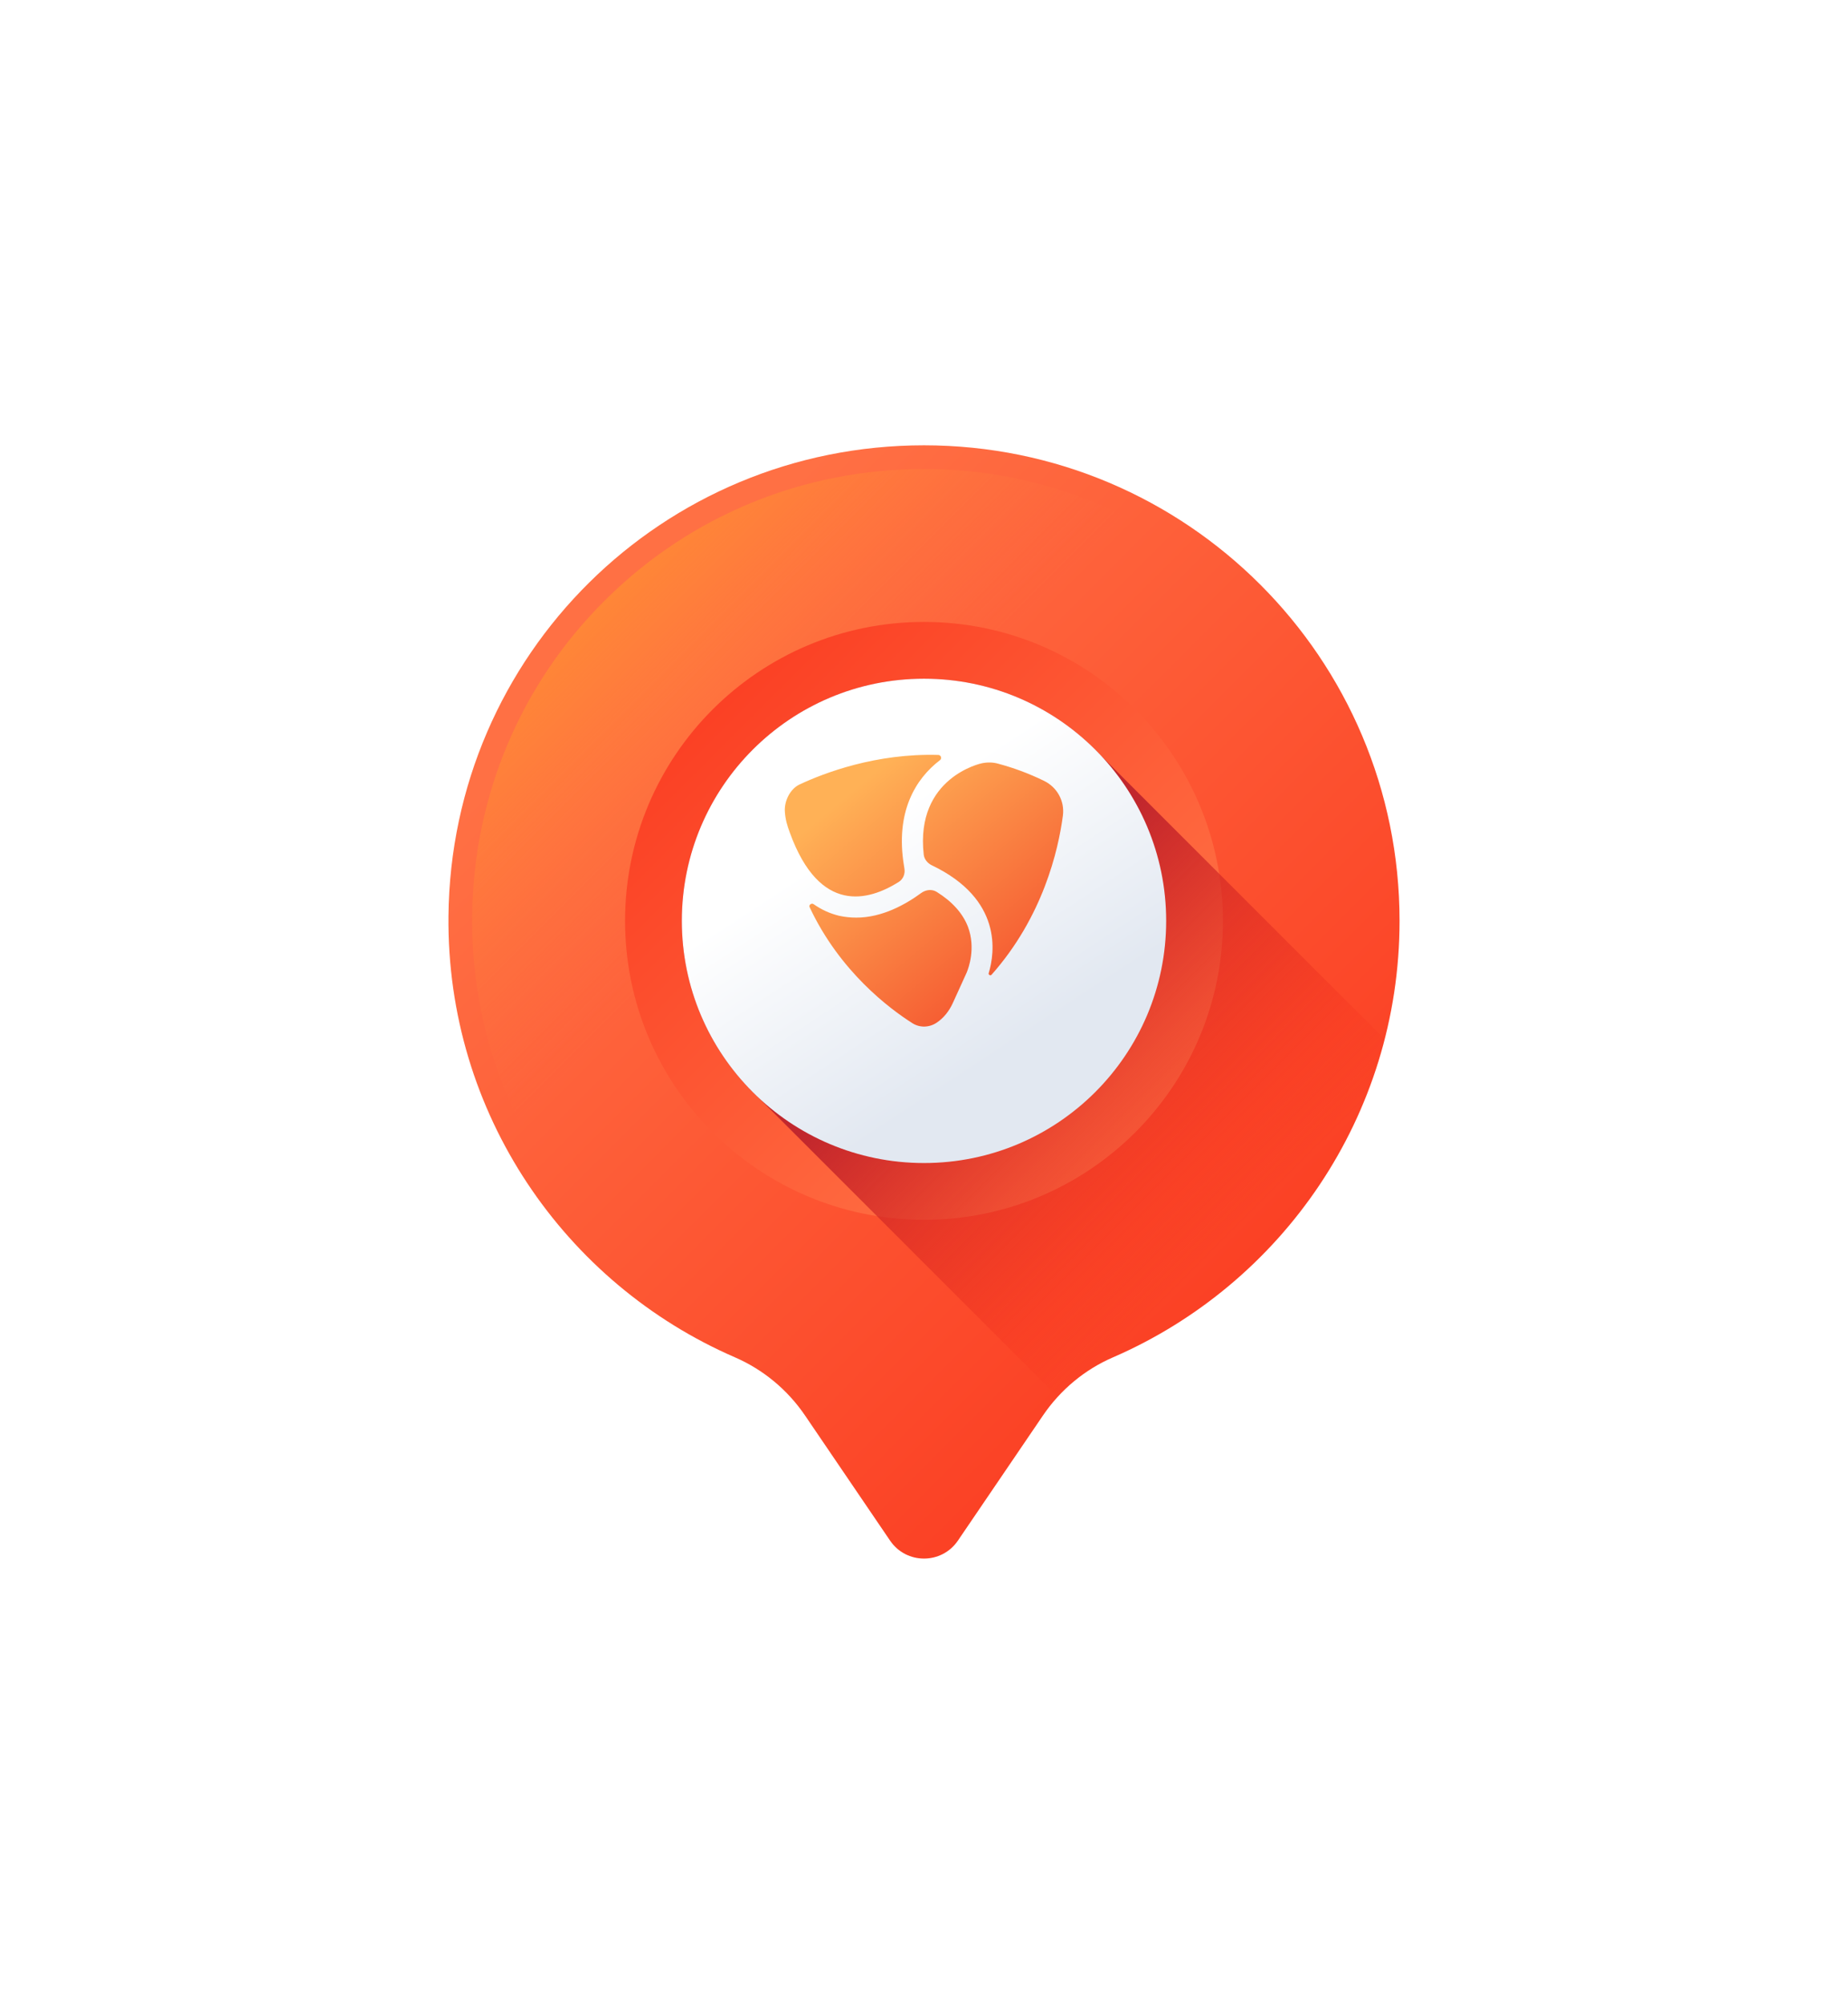 <svg width="166" height="180" viewBox="0 0 166 180" fill="none" xmlns="http://www.w3.org/2000/svg">
<g filter="url(#filter0_d_74_2239)">
<path d="M125.717 78.717C125.717 55.125 106.592 36 83 36C59.511 36 40.52 54.791 40.284 78.279C40.107 96.019 50.744 111.293 66.007 117.918C68.561 119.026 70.745 120.841 72.311 123.143L79.954 134.388C81.415 136.537 84.584 136.537 86.045 134.388L93.688 123.144C95.249 120.848 97.422 119.032 99.969 117.928C115.118 111.363 125.717 96.279 125.717 78.717Z" fill="url(#paint0_linear_74_2239)"/>
<path d="M83 133.872C82.752 133.872 82.132 133.806 81.714 133.191L74.071 121.947C72.274 119.303 69.778 117.234 66.855 115.966C51.843 109.45 42.249 94.665 42.413 78.301C42.521 67.506 46.785 57.4 54.419 49.845C62.053 42.29 72.204 38.129 83 38.129H83C105.381 38.129 123.588 56.337 123.588 78.718C123.588 94.911 113.985 109.535 99.122 115.975C96.215 117.235 93.728 119.3 91.928 121.948L84.285 133.192C83.868 133.805 83.247 133.872 83 133.872Z" fill="url(#paint1_linear_74_2239)"/>
<path d="M82.999 105.569C97.829 105.569 109.851 93.547 109.851 78.718C109.851 63.888 97.829 51.866 82.999 51.866C68.169 51.866 56.148 63.888 56.148 78.718C56.148 93.547 68.169 105.569 82.999 105.569Z" fill="url(#paint2_linear_74_2239)"/>
<path d="M124.381 89.353L98.87 63.842C94.901 59.609 89.26 56.965 83 56.965C70.986 56.965 61.247 66.704 61.247 78.717C61.247 84.977 63.892 90.618 68.124 94.587L95.01 121.473C96.392 119.962 98.077 118.748 99.969 117.928C111.951 112.736 121.084 102.214 124.381 89.353Z" fill="url(#paint3_linear_74_2239)"/>
<path d="M83 100.47C95.014 100.47 104.753 90.731 104.753 78.717C104.753 66.704 95.014 56.965 83 56.965C70.986 56.965 61.247 66.704 61.247 78.717C61.247 90.731 70.986 100.47 83 100.47Z" fill="url(#paint4_linear_74_2239)"/>
</g>
<path fill-rule="evenodd" clip-rule="evenodd" d="M81.239 78.013L81.201 77.763C80.401 72.913 82.263 69.938 84.426 68.288C84.626 68.151 84.539 67.826 84.289 67.813C78.676 67.651 74.026 69.438 71.826 70.463C70.976 70.863 70.439 71.951 70.501 72.901C70.551 73.626 70.701 74.126 70.951 74.801C73.638 82.188 78.038 80.913 80.726 79.226C81.126 78.976 81.326 78.488 81.239 78.013ZM89.063 87.562C88.963 87.675 88.763 87.55 88.813 87.412C89.363 85.587 90.076 80.775 83.701 77.725C83.313 77.537 83.025 77.187 82.975 76.762C82.201 69.812 88.188 68.562 88.188 68.562C88.675 68.462 89.188 68.462 89.663 68.6C91.013 68.962 92.388 69.462 93.775 70.137C94.963 70.712 95.65 71.962 95.475 73.275C95.063 76.375 93.688 82.35 89.063 87.562ZM86.839 87.35L85.576 90.125C85.251 90.825 84.776 91.438 84.139 91.863C83.489 92.3 82.639 92.338 81.964 91.913C79.914 90.613 75.439 87.275 72.726 81.488C72.626 81.288 72.901 81.088 73.076 81.213C73.789 81.713 74.551 82.063 75.389 82.263C75.901 82.375 76.426 82.425 76.926 82.425C79.251 82.425 81.351 81.238 82.751 80.213C83.164 79.913 83.714 79.85 84.139 80.113C85.539 80.988 86.476 82.038 86.939 83.225C87.683 85.179 86.978 86.992 86.856 87.305C86.847 87.329 86.841 87.344 86.839 87.35Z" fill="url(#paint5_linear_74_2239)"/>
<defs>
<filter id="filter0_d_74_2239" x="0.282" y="0" width="165.435" height="180" filterUnits="userSpaceOnUse" color-interpolation-filters="sRGB">
<feFlood flood-opacity="0" result="BackgroundImageFix"/>
<feColorMatrix in="SourceAlpha" type="matrix" values="0 0 0 0 0 0 0 0 0 0 0 0 0 0 0 0 0 0 127 0" result="hardAlpha"/>
<feOffset dy="4"/>
<feGaussianBlur stdDeviation="20"/>
<feComposite in2="hardAlpha" operator="out"/>
<feColorMatrix type="matrix" values="0 0 0 0 0 0 0 0 0 0 0 0 0 0 0 0 0 0 0.5 0"/>
<feBlend mode="normal" in2="BackgroundImageFix" result="effect1_dropShadow_74_2239"/>
<feBlend mode="normal" in="SourceGraphic" in2="effect1_dropShadow_74_2239" result="shape"/>
</filter>
<linearGradient id="paint0_linear_74_2239" x1="57.218" y1="52.934" x2="142.451" y2="138.167" gradientUnits="userSpaceOnUse">
<stop stop-color="#FF7044"/>
<stop offset="1" stop-color="#F92814"/>
</linearGradient>
<linearGradient id="paint1_linear_74_2239" x1="73.839" y1="69.581" x2="43.887" y2="39.629" gradientUnits="userSpaceOnUse">
<stop stop-color="#FF7044" stop-opacity="0"/>
<stop offset="1" stop-color="#FFA425"/>
</linearGradient>
<linearGradient id="paint2_linear_74_2239" x1="99.191" y1="94.909" x2="45.636" y2="41.354" gradientUnits="userSpaceOnUse">
<stop stop-color="#FF7044"/>
<stop offset="1" stop-color="#F92814"/>
</linearGradient>
<linearGradient id="paint3_linear_74_2239" x1="110.935" y1="106.653" x2="87.199" y2="82.917" gradientUnits="userSpaceOnUse">
<stop stop-color="#F92814" stop-opacity="0"/>
<stop offset="1" stop-color="#C1272D"/>
</linearGradient>
<linearGradient id="paint4_linear_74_2239" x1="77.675" y1="70.597" x2="90.529" y2="90.199" gradientUnits="userSpaceOnUse">
<stop stop-color="white"/>
<stop offset="1" stop-color="#E2E8F1"/>
</linearGradient>
<linearGradient id="paint5_linear_74_2239" x1="75.453" y1="71.936" x2="95.919" y2="96.478" gradientUnits="userSpaceOnUse">
<stop stop-color="#FFB156"/>
<stop offset="1" stop-color="#F13321"/>
</linearGradient>
</defs>
</svg>
